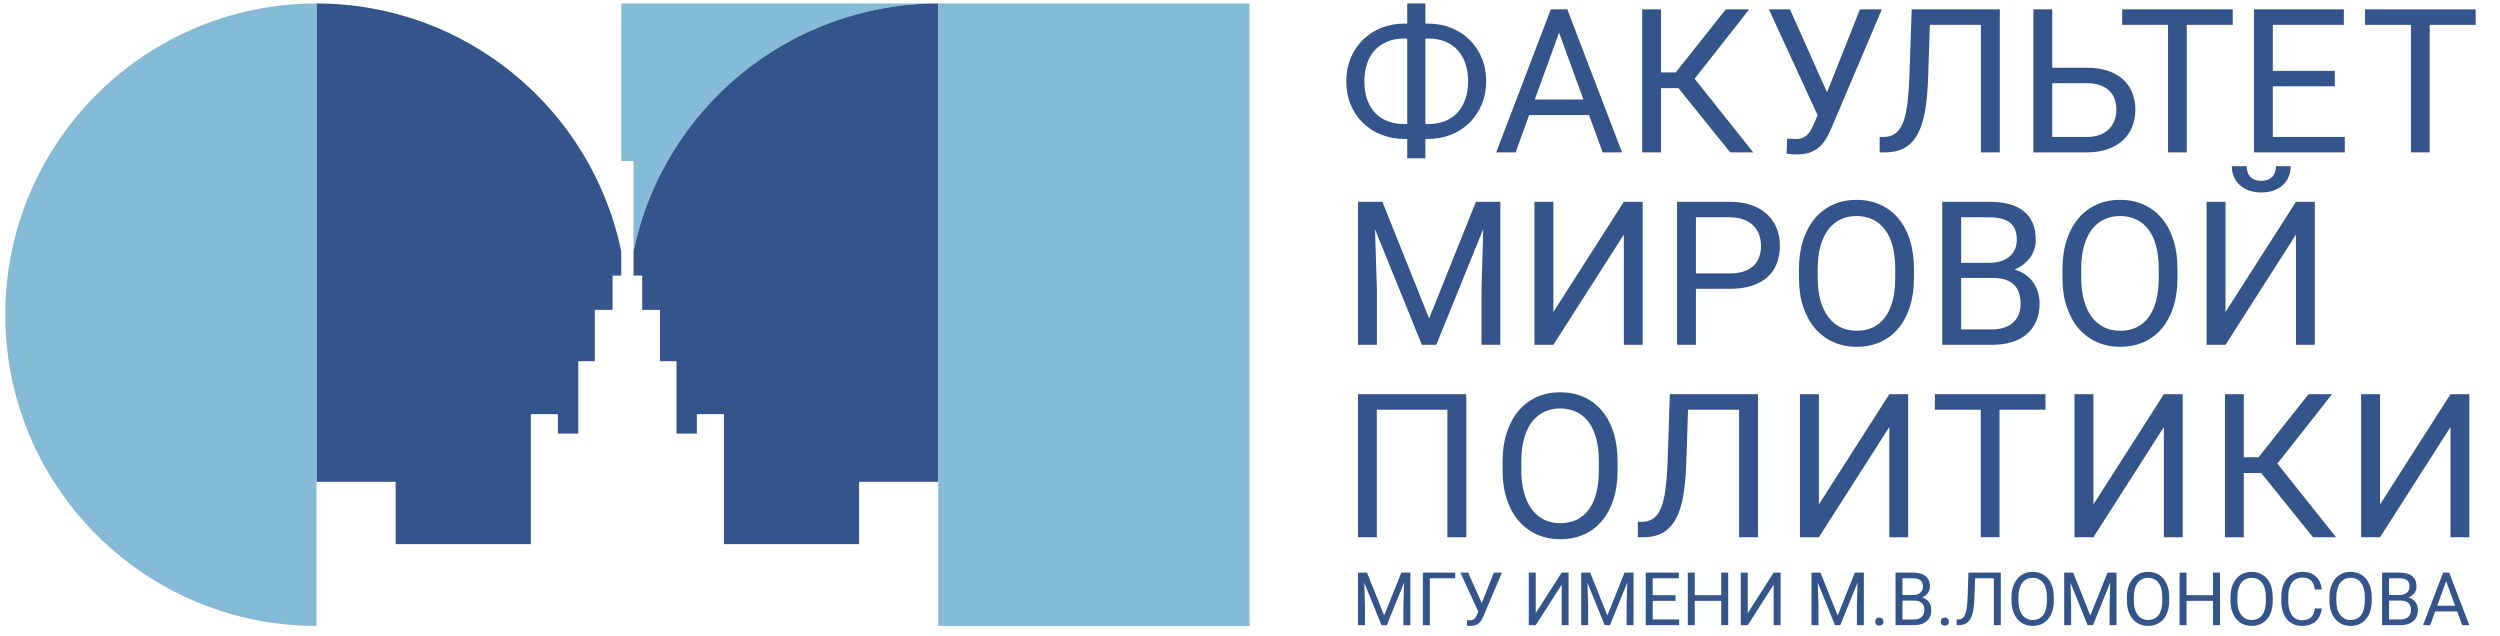 <?xml version="1.0" encoding="UTF-8"?>
<!-- Creator: CorelDRAW 2020 (64-Bit) -->
<svg width="152mm" height="38.698mm" clip-rule="evenodd" fill-rule="evenodd" image-rendering="optimizeQuality" shape-rendering="geometricPrecision" text-rendering="geometricPrecision" version="1.1" viewBox="0 0 6784.7 1727.4" xml:space="preserve" xmlns="http://www.w3.org/2000/svg" xmlns:cc="http://creativecommons.org/ns#" xmlns:dc="http://purl.org/dc/elements/1.1/" xmlns:rdf="http://www.w3.org/1999/02/22-rdf-syntax-ns#">
 <defs>
  <style type="text/css">
   <![CDATA[
    .fil1 {fill:#34558B}
    .fil0 {fill:#85BBD7}
    .fil2 {fill:#34558B;fill-rule:nonzero}
   ]]>
  </style>
 </defs>
 <g transform="matrix(.978 0 0 .978 14.164 9.443)">
  
  <path class="fil0" d="m2589.1 0h-879.79v437.18h34.14v250.34c81.34-392.5 429.03-687.51 845.65-687.52z" fill="#85bbd7"/>
  <path class="fil1" d="m1458.5 1139.5h75.11v54.13h56.51v-200.92h45.89v-142.56h49.27v-94.96h24.08v-67.68c-81.34-392.51-429.04-687.52-845.67-687.52v1327.4h219.65v173.02h375.16v-360.91z" fill="#34558b"/>
  <path class="fil1" d="m1994.3 1139.5h-75.11v54.13h-56.51v-200.92h-45.89v-142.56h-49.27v-94.96h-24.08v-67.68c81.34-392.51 429.04-687.52 845.66-687.52v1327.4h-219.65v173.02h-375.16v-360.91z" fill="#34558b"/>
  <path class="fil0" d="m863.67 1727.3c-476.99 0-863.67-386.68-863.67-863.67s386.68-863.67 863.67-863.67z" fill="#85bbd7"/>
  <polygon class="fil0" points="3452.8 0 3452.8 1727.4 2589.1 1727.4 2589.1 0" fill="#85bbd7"/><g fill="#34558b" fill-rule="nonzero">
  <path class="fil2" d="m3778.8 1579.3 47.68 119.06 47.71-119.06h24.93v145.91h-19.22v-56.81l1.78-61.33-47.88 118.14h-14.74l-47.78-117.83 1.91 61.02v56.81h-19.26v-145.91zm244.79 15.84h-70.35v130.07h-19.33v-145.91h89.68zm73.74 68.85 33.55-84.69h22.37l-51.61 121.55c-1.54 3.42-3.18 6.7-4.96 9.88-1.78 3.15-3.96 5.99-6.6 8.45-2.67 2.46-5.88 4.45-9.68 5.92s-8.55 2.19-14.23 2.22c-0.82-0.03-1.71-0.03-2.77-0.1-1.03-0.07-2.02-0.14-3.01-0.21-0.96-0.07-1.85-0.17-2.63-0.27-0.82-0.1-1.37-0.21-1.71-0.34l0.62-15.22c0.37 0.07 0.99 0.1 1.78 0.14 0.82 0.04 1.67 0.07 2.56 0.1s1.78 0.07 2.67 0.1c0.86 0.04 1.58 0.07 2.08 0.07 2.81 0 5.17-0.48 7.08-1.37 1.88-0.89 3.52-2.09 4.89-3.53s2.53-3.04 3.45-4.89c0.96-1.85 1.85-3.7 2.7-5.58l3.83-8.9-49.69-108.04h21.51l37.79 84.69zm221.67-84.69h19.22v145.91h-19.22v-112.42l-71.86 112.42h-19.33v-145.91h19.33v112.42zm79.15 0 47.68 119.06 47.71-119.06h24.93v145.91h-19.22v-56.81l1.78-61.33-47.88 118.14h-14.74l-47.78-117.83 1.91 61.02v56.81h-19.26v-145.91zm236.75 78.46h-63.21v51.71h73.43v15.73h-92.69v-145.91h91.7v15.84h-72.44v46.89h63.21v15.73zm146.28 67.45h-19.32v-67.45h-73.54v67.45h-19.25v-145.91h19.25v62.73h73.54v-62.73h19.32zm126.17-145.91h19.22v145.91h-19.22v-112.42l-71.86 112.42h-19.32v-145.91h19.32v112.42zm129.93 0 47.68 119.06 47.71-119.06h24.93v145.91h-19.22v-56.81l1.78-61.33-47.88 118.14h-14.74l-47.78-117.83 1.91 61.02v56.81h-19.26v-145.91zm151.79 136.2c0-3.22 0.96-5.88 2.84-8.04 1.91-2.12 4.79-3.18 8.58-3.18s6.7 1.06 8.65 3.18c1.99 2.16 2.98 4.82 2.98 8.04 0 3.08-0.99 5.64-2.98 7.7-1.95 2.08-4.86 3.11-8.65 3.11-3.8 0-6.67-1.03-8.58-3.11-1.88-2.05-2.84-4.62-2.84-7.7zm56.51 9.71v-145.91h47.71c7.45 0 14.16 0.75 20.04 2.26 5.85 1.5 10.84 3.87 14.98 7.01 4.11 3.18 7.22 7.21 9.41 12.07 2.15 4.89 3.25 10.74 3.25 17.55s-1.91 12.86-5.82 18.1c-3.86 5.23-9.13 9.3-15.83 12.18 4.1 1.12 7.73 2.8 10.88 4.99 3.18 2.22 5.85 4.82 8.03 7.83 2.16 3.01 3.8 6.36 4.96 10.12 1.12 3.73 1.67 7.63 1.67 11.73 0 6.81-1.13 12.83-3.45 18.06-2.29 5.27-5.54 9.68-9.75 13.23-4.2 3.59-9.3 6.26-15.26 8.07-5.91 1.81-12.55 2.7-19.83 2.7h-51zm19.26-68.23v52.5h31.74c4.62 0 8.72-0.62 12.28-1.85 3.59-1.23 6.6-2.97 9.06-5.23 2.5-2.22 4.38-4.96 5.68-8.21s1.95-6.84 1.95-10.88c0-4-0.55-7.62-1.61-10.91s-2.73-6.05-5.06-8.31c-2.29-2.29-5.24-4.04-8.76-5.27-3.56-1.23-7.77-1.84-12.62-1.84zm0-15.43h29.04c4.13 0 7.93-0.55 11.32-1.61 3.42-1.06 6.33-2.6 8.79-4.62 2.43-2.02 4.31-4.45 5.65-7.36 1.33-2.9 2.02-6.19 2.02-9.88 0-8-2.36-13.85-7.01-17.48-4.69-3.66-11.8-5.47-21.34-5.47h-28.46v46.41zm105.99 73.94c0-3.22 0.96-5.88 2.84-8.04 1.91-2.12 4.79-3.18 8.58-3.18 3.8 0 6.7 1.06 8.66 3.18 1.98 2.16 2.97 4.82 2.97 8.04 0 3.08-0.99 5.64-2.97 7.7-1.95 2.08-4.86 3.11-8.66 3.11s-6.67-1.03-8.58-3.11c-1.88-2.05-2.84-4.62-2.84-7.7zm166.84-136.2v145.91h-19.26v-130.07h-52.09l-1.71 52.5c-0.41 13.31-1.43 24.8-3.04 34.54-1.64 9.71-4.17 17.75-7.59 24.14-3.38 6.37-7.83 11.12-13.27 14.23s-12.21 4.65-20.28 4.65h-5.3v-15.73h4c4.69 0 8.62-1.13 11.83-3.42 3.18-2.25 5.78-5.85 7.8-10.77 2.02-4.9 3.53-11.29 4.55-19.12 1.06-7.86 1.78-17.34 2.16-28.52l2.33-68.34h89.88zm147.07 77.68c0 10.94-1.37 20.76-4.14 29.41s-6.7 16.01-11.77 22.1c-5.09 6.05-11.25 10.7-18.43 13.92-7.22 3.22-15.29 4.83-24.18 4.83-8.62 0-16.52-1.61-23.74-4.83-7.21-3.21-13.4-7.86-18.64-13.92-5.2-6.09-9.24-13.44-12.11-22.1s-4.31-18.47-4.31-29.41v-9.24c0-10.88 1.44-20.69 4.31-29.42 2.87-8.69 6.87-16.11 12-22.16 5.17-6.09 11.32-10.74 18.54-13.99s15.15-4.86 23.77-4.86c8.86 0 16.93 1.61 24.18 4.86s13.44 7.9 18.54 13.99c5.13 6.05 9.07 13.48 11.83 22.16 2.77 8.72 4.14 18.54 4.14 29.42v9.24zm-19.12-9.45c0-8.65-0.89-16.35-2.66-23.01-1.78-6.7-4.35-12.32-7.77-16.86-3.39-4.51-7.56-7.97-12.48-10.29-4.9-2.36-10.47-3.52-16.66-3.52-5.95 0-11.36 1.16-16.25 3.52-4.89 2.33-9.03 5.78-12.48 10.29-3.42 4.55-6.08 10.16-7.97 16.86-1.85 6.67-2.8 14.36-2.8 23.01v9.45c0 8.75 0.96 16.45 2.87 23.15 1.88 6.67 4.58 12.28 8.07 16.86 3.45 4.58 7.62 8.03 12.52 10.4 4.86 2.33 10.29 3.49 16.21 3.49 6.29 0 11.87-1.17 16.76-3.49 4.86-2.36 8.99-5.82 12.38-10.4 3.35-4.58 5.91-10.19 7.66-16.86 1.71-6.7 2.6-14.4 2.6-23.15zm72.86-68.23 47.68 119.06 47.71-119.06h24.93v145.91h-19.22v-56.81l1.78-61.33-47.89 118.14h-14.74l-47.78-117.83 1.91 61.02v56.81h-19.25v-145.91zm266.5 77.68c0 10.94-1.37 20.76-4.14 29.41s-6.7 16.01-11.77 22.1c-5.09 6.05-11.25 10.7-18.43 13.92-7.22 3.22-15.29 4.83-24.18 4.83-8.62 0-16.52-1.61-23.74-4.83-7.22-3.21-13.41-7.86-18.64-13.92-5.2-6.09-9.24-13.44-12.11-22.1s-4.31-18.47-4.31-29.41v-9.24c0-10.88 1.44-20.69 4.31-29.42 2.87-8.69 6.87-16.11 12-22.16 5.16-6.09 11.32-10.74 18.54-13.99s15.15-4.86 23.77-4.86c8.86 0 16.93 1.61 24.18 4.86s13.44 7.9 18.54 13.99c5.13 6.05 9.07 13.48 11.83 22.16 2.77 8.72 4.14 18.54 4.14 29.42v9.24zm-19.12-9.45c0-8.65-0.89-16.35-2.67-23.01-1.78-6.7-4.34-12.32-7.76-16.86-3.39-4.51-7.56-7.97-12.48-10.29-4.89-2.36-10.47-3.52-16.66-3.52-5.95 0-11.35 1.16-16.25 3.52-4.89 2.33-9.03 5.78-12.48 10.29-3.42 4.55-6.09 10.16-7.97 16.86-1.84 6.67-2.8 14.36-2.8 23.01v9.45c0 8.75 0.96 16.45 2.87 23.15 1.88 6.67 4.58 12.28 8.07 16.86 3.45 4.58 7.62 8.03 12.52 10.4 4.86 2.33 10.29 3.49 16.21 3.49 6.29 0 11.87-1.17 16.76-3.49 4.86-2.36 9-5.82 12.38-10.4 3.35-4.58 5.91-10.19 7.66-16.86 1.71-6.7 2.6-14.4 2.6-23.15zm160.1 77.68h-19.32v-67.45h-73.54v67.45h-19.25v-145.91h19.25v62.73h73.54v-62.73h19.32zm146.39-68.23c0 10.94-1.37 20.76-4.14 29.41s-6.7 16.01-11.76 22.1c-5.1 6.05-11.25 10.7-18.43 13.92-7.22 3.22-15.29 4.83-24.18 4.83-8.62 0-16.52-1.61-23.74-4.83-7.21-3.21-13.4-7.86-18.64-13.92-5.2-6.09-9.24-13.44-12.11-22.1s-4.31-18.47-4.31-29.41v-9.24c0-10.88 1.44-20.69 4.31-29.42 2.87-8.69 6.87-16.11 12-22.16 5.17-6.09 11.32-10.74 18.54-13.99 7.21-3.25 15.15-4.86 23.77-4.86 8.86 0 16.93 1.61 24.18 4.86s13.44 7.9 18.54 13.99c5.13 6.05 9.07 13.48 11.83 22.16 2.77 8.72 4.14 18.54 4.14 29.42zm-19.12-9.45c0-8.65-0.89-16.35-2.66-23.01-1.78-6.7-4.34-12.32-7.76-16.86-3.39-4.51-7.56-7.97-12.48-10.29-4.89-2.36-10.47-3.52-16.66-3.52-5.95 0-11.36 1.16-16.25 3.52-4.89 2.33-9.03 5.78-12.48 10.29-3.42 4.55-6.08 10.16-7.97 16.86-1.85 6.67-2.8 14.36-2.8 23.01v9.45c0 8.75 0.96 16.45 2.87 23.15 1.88 6.67 4.58 12.28 8.07 16.86 3.45 4.58 7.62 8.03 12.52 10.4 4.86 2.33 10.3 3.49 16.22 3.49 6.29 0 11.86-1.17 16.76-3.49 4.86-2.36 8.99-5.82 12.38-10.4 3.35-4.58 5.91-10.19 7.66-16.86 1.71-6.7 2.6-14.4 2.6-23.15v-9.45zm155.31 31.37c-0.82 6.91-2.5 13.31-5.06 19.18-2.57 5.92-6.12 11.05-10.67 15.36s-10.09 7.66-16.62 10.12c-6.57 2.43-14.19 3.66-22.95 3.66-8.62 0-16.45-1.61-23.46-4.83-7.01-3.21-12.99-7.76-17.99-13.68-4.95-5.92-8.82-13-11.53-21.27-2.7-8.31-4.04-17.55-4.04-27.77v-14.64c0-10.23 1.37-19.5 4.11-27.8 2.74-8.31 6.63-15.43 11.73-21.35 5.06-5.91 11.22-10.46 18.47-13.71s15.4-4.86 24.39-4.86c8.24 0 15.52 1.2 21.86 3.59 6.36 2.43 11.73 5.78 16.17 10.09 4.45 4.31 7.97 9.44 10.57 15.43 2.6 5.98 4.28 12.58 5.03 19.77h-19.36c-0.71-5.06-1.84-9.64-3.38-13.71s-3.66-7.56-6.36-10.44c-2.7-2.87-6.09-5.06-10.09-6.6s-8.82-2.29-14.43-2.29c-6.46 0-12.18 1.23-17.06 3.73-4.93 2.53-9.03 6.02-12.32 10.53-3.32 4.51-5.82 9.95-7.49 16.35-1.68 6.36-2.5 13.41-2.5 21.07v14.85c0 7.15 0.75 13.85 2.26 20.14 1.5 6.26 3.8 11.77 6.87 16.48 3.05 4.69 6.98 8.41 11.7 11.11 4.75 2.7 10.36 4.07 16.86 4.07 6.12 0 11.32-0.75 15.53-2.22s7.7-3.59 10.47-6.37c2.77-2.77 4.92-6.19 6.46-10.23s2.7-8.62 3.49-13.78h19.36zm138.45-21.92c0 10.94-1.37 20.76-4.14 29.41s-6.7 16.01-11.77 22.1c-5.09 6.05-11.25 10.7-18.43 13.92-7.22 3.22-15.29 4.83-24.18 4.83-8.62 0-16.52-1.61-23.74-4.83-7.22-3.21-13.41-7.86-18.64-13.92-5.2-6.09-9.24-13.44-12.11-22.1s-4.31-18.47-4.31-29.41v-9.24c0-10.88 1.44-20.69 4.31-29.42 2.87-8.69 6.87-16.11 12-22.16 5.16-6.09 11.32-10.74 18.54-13.99s15.15-4.86 23.77-4.86c8.86 0 16.93 1.61 24.18 4.86s13.44 7.9 18.54 13.99c5.13 6.05 9.06 13.48 11.83 22.16 2.77 8.72 4.14 18.54 4.14 29.42v9.24zm-19.12-9.45c0-8.65-0.89-16.35-2.67-23.01-1.78-6.7-4.34-12.32-7.76-16.86-3.39-4.51-7.56-7.97-12.48-10.29-4.89-2.36-10.47-3.52-16.66-3.52-5.95 0-11.35 1.16-16.25 3.52-4.89 2.33-9.03 5.78-12.48 10.29-3.41 4.55-6.08 10.16-7.97 16.86-1.84 6.67-2.8 14.36-2.8 23.01v9.45c0 8.75 0.96 16.45 2.87 23.15 1.88 6.67 4.58 12.28 8.07 16.86 3.45 4.58 7.63 8.03 12.52 10.4 4.86 2.33 10.29 3.49 16.21 3.49 6.29 0 11.87-1.17 16.76-3.49 4.86-2.36 9-5.82 12.38-10.4 3.35-4.58 5.91-10.19 7.66-16.86 1.71-6.7 2.6-14.4 2.6-23.15zm47.98 77.68v-145.91h47.71c7.45 0 14.16 0.75 20.05 2.26 5.85 1.5 10.84 3.87 14.98 7.01 4.1 3.18 7.21 7.21 9.4 12.07 2.16 4.89 3.25 10.74 3.25 17.55s-1.92 12.86-5.82 18.1c-3.86 5.23-9.13 9.3-15.84 12.18 4.11 1.12 7.73 2.8 10.88 4.99 3.18 2.22 5.85 4.82 8.03 7.83 2.16 3.01 3.8 6.36 4.96 10.12 1.12 3.73 1.67 7.63 1.67 11.73 0 6.81-1.13 12.83-3.45 18.06-2.29 5.27-5.54 9.68-9.75 13.23-4.21 3.59-9.31 6.26-15.26 8.07-5.91 1.81-12.55 2.7-19.84 2.7h-51zm19.26-68.23v52.5h31.74c4.62 0 8.72-0.62 12.28-1.85 3.59-1.23 6.6-2.97 9.06-5.23 2.5-2.22 4.38-4.96 5.68-8.21s1.95-6.84 1.95-10.88c0-4-0.55-7.62-1.61-10.91s-2.74-6.05-5.06-8.31c-2.29-2.29-5.24-4.04-8.76-5.27-3.56-1.23-7.76-1.84-12.62-1.84h-32.67zm0-15.43h29.04c4.14 0 7.93-0.55 11.32-1.61 3.42-1.06 6.32-2.6 8.79-4.62 2.43-2.02 4.31-4.45 5.65-7.36 1.33-2.9 2.01-6.19 2.01-9.88 0-8-2.36-13.85-7.01-17.48-4.69-3.66-11.8-5.47-21.35-5.47h-28.46v46.41zm189.07 45.59h-61.12l-13.75 38.07h-19.84l55.72-145.91h16.83l55.82 145.91h-19.73l-13.92-38.07zm-55.34-15.84h49.63l-24.87-68.24z"/>
  <polygon class="fil2" points="6727.8 59.36 6727.8 413.19 6675.8 413.19 6675.8 59.36 6548.5 59.36 6548.5 16.28 6855.4 16.28 6855.4 59.36"/>
  <path class="fil2" d="m3940.9 55.83h7.35c22.89 0 44.1 3.91 63.73 11.72 19.63 7.82 36.66 18.79 51.17 32.84 14.42 14.15 25.77 30.89 34.05 50.43s12.37 41.12 12.37 64.76c0 23.63-4.09 45.22-12.37 64.85s-19.63 36.56-34.05 50.71c-14.52 14.14-31.54 25.22-51.17 33.03-19.63 7.82-40.85 11.73-63.73 11.73h-7.35v53.68h-50.43v-53.68h-7.91c-22.89 0-44.19-3.91-63.83-11.73-19.63-7.81-36.66-18.79-51.08-32.75-14.52-13.95-25.77-30.79-33.96-50.43-8.19-19.63-12.28-41.22-12.28-64.85 0-23.64 4.09-45.22 12.28-64.85s19.44-36.56 33.96-50.7c14.42-14.24 31.45-25.22 51.08-33.03 19.63-7.82 40.94-11.72 63.83-11.72h7.91v-55.82h50.43v55.82zm-58.34 41.4c-17.86 0-33.68 2.88-47.45 8.65-13.86 5.67-25.5 13.77-34.89 24.1-9.49 10.32-16.56 22.89-21.4 37.49-4.84 14.61-7.25 30.79-7.25 48.66 0 17.96 2.41 34.24 7.25 48.75 4.84 14.52 11.91 26.98 21.4 37.4 9.39 10.33 21.02 18.33 34.89 23.92 13.77 5.67 29.59 8.46 47.45 8.46h7.91v-237.44h-7.91zm58.34 0v237.44h7.91c17.58 0 33.31-2.88 47.08-8.56 13.86-5.77 25.4-13.77 34.8-24.09 9.3-10.42 16.47-22.89 21.39-37.5 4.93-14.61 7.36-30.98 7.36-48.94 0-17.77-2.42-33.96-7.36-48.56-4.93-14.52-12.09-26.99-21.39-37.31-9.4-10.33-20.93-18.33-34.8-24.01-13.77-5.58-29.5-8.46-47.08-8.46h-7.91zm454.13 212.41h-166.26l-37.4 103.55h-53.97l151.56-396.91h45.78l151.84 396.91h-53.68zm-150.54-43.08h135l-67.64-185.62zm398.58-31.63h-48.29v178.27h-52.29v-396.91h52.29v175.01h40.85l138.82-175.01h65.13l-151.56 192.5 162.73 204.41h-64.01l-143.65-178.27zm412.37 11.73 91.27-230.37h60.85l-140.4 330.66c-3.97 9.37-8.65 18.26-13.49 26.89-4.81 8.56-10.78 16.31-17.96 22.98-7.22 6.71-16.01 12.11-26.33 16.1s-23.26 6.04-38.7 6.04c-2.23 0-4.66-0.1-7.53-0.28-2.78-0.17-5.5-0.37-8.19-0.56-2.6-0.17-5.03-0.48-7.16-0.75-2.22-0.27-3.72-0.56-4.66-0.93l1.68-41.4c1.02 0.19 2.71 0.29 4.84 0.37 2.22 0.08 4.56 0.19 6.98 0.28 2.41 0.09 4.85 0.2 7.26 0.28 2.31 0.08 4.28 0.18 5.67 0.18 7.63 0 14.07-1.29 19.26-3.72 5.12-2.39 9.59-5.68 13.31-9.58 3.71-3.9 6.85-8.31 9.39-13.31 2.56-5.03 5.13-10 7.36-15.17l10.42-24.19-135.19-293.91h58.52l102.81 230.37zm479.42-230.37v396.91h-52.38v-353.83h-141.7l-4.66 142.81c-1.11 36.2-3.9 67.45-8.28 93.97-4.47 26.42-11.36 48.29-20.66 65.69-9.21 17.3-21.31 30.24-36.1 38.7-14.79 8.47-33.21 12.65-55.18 12.65h-14.42v-42.8h10.88c12.75 0 23.45-3.07 32.19-9.3 8.66-6.14 15.73-15.91 21.22-29.31 5.49-13.31 9.58-30.7 12.37-52.01 2.88-21.4 4.84-47.17 5.86-77.6l6.33-185.89h244.51zm145.52 161.99h95.65c21.86 0 41.12 2.7 57.96 8.28s30.89 13.4 42.24 23.54c11.35 10.24 20 22.42 25.87 36.66 5.95 14.32 8.93 30.24 8.93 47.91 0 17.4-2.98 33.4-8.93 47.92-5.87 14.51-14.52 27.07-25.97 37.49-11.44 10.42-25.58 18.6-42.24 24.38-16.75 5.86-36.01 8.74-57.87 8.74h-147.93v-396.91h52.29zm0 42.98v149.14h95.65c14.61 0 27.07-2.05 37.49-6.24s18.98-9.86 25.68-16.93c6.61-7.07 11.44-15.26 14.51-24.38 3.16-9.21 4.66-18.8 4.66-28.75 0-10.05-1.49-19.44-4.66-28.19-3.07-8.83-7.91-16.56-14.51-23.26-6.7-6.61-15.26-11.82-25.68-15.63-10.42-3.82-22.89-5.77-37.49-5.77h-95.65zm500.92-161.89h-127.55v353.83h-52.01v-353.83h-127.28v-43.08h306.85v43.08zm283.21 170.36h-171.94v140.68h199.76v42.8h-252.14v-396.91h249.44v43.08h-197.06v127.56h171.94v42.8z"/>
  <path class="fil2" d="m3821.6 550.29 129.7 323.87 129.79-323.87h67.83v396.91h-52.29v-154.54l4.84-166.82-130.26 321.37h-40.1l-129.98-320.52 5.21 165.98v154.54h-52.38v-396.91h67.64zm669.98 0h52.29v396.91h-52.29v-305.82l-195.47 305.82h-52.57v-396.91h52.57v305.82zm200.04 241.53v155.38h-52.38v-396.91h146.35c22.61 0 42.43 3.08 59.73 9.03 17.31 5.96 31.72 14.42 43.45 25.22 11.72 10.79 20.66 23.63 26.7 38.42 6.14 14.8 9.21 31.08 9.21 48.66 0 19.07-3.07 36.1-9.21 51.08-6.04 15.07-14.98 27.63-26.7 37.78-11.73 10.24-26.14 17.96-43.45 23.35-17.31 5.3-37.12 8-59.73 8h-93.97zm0-42.8h93.97c15.26 0 28.47-1.86 39.45-5.67 10.98-3.82 20-9.21 26.98-16s12.1-14.89 15.35-24.29c3.26-9.3 4.93-19.63 4.93-30.89 0-10.14-1.67-20.01-4.93-29.59-3.25-9.58-8.37-17.95-15.35-25.21s-16-13.12-26.98-17.4c-10.98-4.37-24.19-6.61-39.45-6.61h-93.97zm605.04 12.56c0 29.77-3.72 56.48-11.26 80.01-7.53 23.54-18.23 43.55-32 60.1-13.86 16.47-30.61 29.13-50.15 37.87-19.63 8.74-41.59 13.11-65.78 13.11-23.45 0-44.94-4.37-64.57-13.11-19.64-8.75-36.47-21.4-50.71-37.87-14.14-16.56-25.12-36.56-32.94-60.1-7.81-23.53-11.72-50.24-11.72-80.01v-25.12c0-29.59 3.91-56.29 11.72-80.02 7.82-23.63 18.7-43.82 32.66-60.29 14.05-16.56 30.79-29.21 50.43-38.06 19.63-8.84 41.22-13.21 64.66-13.21 24.1 0 46.06 4.37 65.78 13.21s36.57 21.49 50.43 38.06c13.95 16.47 24.65 36.66 32.19 60.29 7.54 23.72 11.26 50.43 11.26 80.02zm-52.01-25.68c0-23.54-2.41-44.48-7.25-62.62-4.84-18.23-11.82-33.5-21.12-45.87-9.21-12.28-20.56-21.68-33.96-28-13.31-6.43-28.47-9.59-45.31-9.59-16.19 0-30.89 3.16-44.19 9.59-13.3 6.32-24.56 15.72-33.96 28-9.3 12.37-16.56 27.63-21.68 45.87-5.02 18.14-7.63 39.07-7.63 62.62v25.68c0 23.82 2.61 44.75 7.82 62.99 5.12 18.14 12.47 33.4 21.96 45.87 9.4 12.46 20.75 21.86 34.05 28.28 13.21 6.32 28 9.49 44.1 9.49 17.12 0 32.28-3.16 45.59-9.49 13.21-6.42 24.47-15.82 33.68-28.28 9.12-12.47 16.1-27.73 20.84-45.87 4.66-18.23 7.07-39.17 7.07-62.99v-25.68zm130.54 211.3v-396.91h129.79c20.28 0 38.52 2.05 54.52 6.14 15.91 4.09 29.49 10.52 40.75 19.07 11.16 8.66 19.64 19.63 25.59 32.84 5.87 13.3 8.84 29.21 8.84 47.73s-5.21 34.99-15.82 49.22c-10.51 14.24-24.84 25.31-43.08 33.12 11.16 3.07 21.03 7.63 29.59 13.58 8.65 6.05 15.91 13.12 21.86 21.31 5.86 8.18 10.33 17.3 13.49 27.54 3.07 10.14 4.56 20.75 4.56 31.92 0 18.51-3.07 34.89-9.4 49.12-6.24 14.33-15.07 26.33-26.51 36.01-11.45 9.77-25.31 17.02-41.5 21.96-16.1 4.93-34.15 7.35-53.97 7.35h-138.72zm52.38-185.62v142.81h86.34c12.56 0 23.73-1.67 33.41-5.02 9.77-3.35 17.95-8.1 24.65-14.23 6.79-6.05 11.91-13.49 15.44-22.33 3.54-8.84 5.3-18.61 5.3-29.59 0-10.88-1.49-20.74-4.37-29.67s-7.44-16.47-13.77-22.61c-6.24-6.23-14.24-10.98-23.82-14.32-9.68-3.35-21.13-5.03-34.33-5.03h-88.85zm0-41.96h78.99c11.26 0 21.59-1.49 30.79-4.38 9.31-2.88 17.22-7.07 23.92-12.56 6.61-5.49 11.72-12.09 15.35-20s5.49-16.84 5.49-26.89c0-21.77-6.42-37.68-19.07-47.54-12.75-9.95-32.1-14.89-58.06-14.89h-77.41zm600.38 41.96c0 29.77-3.72 56.48-11.26 80.01-7.53 23.54-18.23 43.55-32 60.1-13.86 16.47-30.61 29.13-50.15 37.87-19.63 8.74-41.59 13.11-65.78 13.11-23.45 0-44.94-4.37-64.57-13.11-19.64-8.75-36.47-21.4-50.71-37.87-14.14-16.56-25.12-36.56-32.94-60.1-7.81-23.53-11.72-50.24-11.72-80.01v-25.12c0-29.59 3.91-56.29 11.72-80.02 7.82-23.63 18.7-43.82 32.66-60.29 14.05-16.56 30.8-29.21 50.43-38.06 19.63-8.84 41.22-13.21 64.66-13.21 24.1 0 46.06 4.37 65.78 13.21 19.73 8.84 36.57 21.49 50.43 38.06 13.95 16.47 24.65 36.66 32.19 60.29 7.54 23.72 11.26 50.43 11.26 80.02zm-52.01-25.68c0-23.54-2.41-44.48-7.25-62.62-4.84-18.23-11.82-33.5-21.12-45.87-9.21-12.28-20.56-21.68-33.96-28-13.31-6.43-28.47-9.59-45.31-9.59-16.19 0-30.89 3.16-44.19 9.59-13.3 6.32-24.56 15.72-33.96 28-9.3 12.37-16.56 27.63-21.68 45.87-5.02 18.14-7.63 39.07-7.63 62.62v25.68c0 23.82 2.61 44.75 7.82 62.99 5.12 18.14 12.46 33.4 21.96 45.87 9.4 12.46 20.75 21.86 34.05 28.28 13.21 6.32 28 9.49 44.1 9.49 17.11 0 32.28-3.16 45.59-9.49 13.21-6.42 24.47-15.82 33.68-28.28 9.12-12.47 16.1-27.73 20.84-45.87 4.66-18.23 7.07-39.17 7.07-62.99v-25.68zm380.82-185.62h52.29v396.91h-52.29v-305.82l-195.48 305.82h-52.57v-396.91h52.57v305.82zm-14.7-98.8c0 10.69-1.86 20.56-5.58 29.4-3.72 8.93-9.12 16.65-16.28 23.07-7.07 6.42-15.63 11.54-25.68 15.17-10.14 3.63-21.39 5.39-33.96 5.39-12.56 0-23.91-1.76-33.96-5.39s-18.7-8.75-25.77-15.17-12.56-14.14-16.37-23.07c-3.82-8.84-5.67-18.7-5.67-29.4h41.12c0 5.49 0.75 10.61 2.23 15.53 1.4 4.93 3.72 9.21 6.89 12.94 3.25 3.72 7.44 6.7 12.56 8.84 5.2 2.23 11.53 3.35 18.98 3.35 7.25 0 13.49-1.12 18.7-3.35 5.12-2.14 9.4-5.12 12.65-8.84s5.58-8 7.07-12.94c1.49-4.93 2.14-10.05 2.14-15.53h40.94z"/>
  <path class="fil2" d="m4054.5 1481.2h-52.57v-353.83h-195.76v353.83h-52.29v-396.91h300.61v396.91zm419.74-185.62c0 29.77-3.72 56.48-11.26 80.02-7.53 23.54-18.18 43.59-32 60.1-13.81 16.51-30.61 29.14-50.15 37.87-19.62 8.76-41.59 13.12-65.78 13.12-23.45 0-44.94-4.37-64.58-13.12-19.63-8.75-36.52-21.36-50.7-37.87-14.19-16.52-25.13-36.57-32.94-60.1-7.82-23.53-11.72-50.24-11.72-80.02v-25.12c0-29.59 3.9-56.3 11.72-80.01 7.8-23.64 18.7-43.83 32.66-60.29 14.05-16.56 30.8-29.21 50.43-38.05s41.22-13.21 64.66-13.21c24.1 0 46.06 4.37 65.78 13.21s36.52 21.54 50.43 38.05c13.9 16.51 24.67 36.66 32.19 60.29 7.54 23.72 11.26 50.43 11.26 80.01zm-52.01-25.68c0-23.54-2.43-44.47-7.25-62.61-4.85-18.23-11.82-33.49-21.12-45.87-9.21-12.27-20.59-21.62-33.96-28-13.33-6.36-28.47-9.59-45.31-9.59-16.19 0-30.87 3.2-44.19 9.59-13.28 6.36-24.62 15.69-33.96 28-9.36 12.34-16.6 27.63-21.68 45.87-5.05 18.13-7.63 39.08-7.63 62.61v25.68c0 23.81 2.64 44.74 7.82 62.99 5.14 18.14 12.5 33.38 21.96 45.87 9.42 12.44 20.74 21.89 34.05 28.28 13.2 6.34 28 9.49 44.1 9.49 17.11 0 32.31-3.11 45.59-9.49 13.24-6.36 24.5-15.8 33.68-28.28 9.15-12.44 16.15-27.71 20.84-45.87 4.7-18.22 7.07-39.17 7.07-62.99v-25.68zm441.61-185.61v396.91h-52.38v-353.83h-141.7l-4.66 142.82c-1.17 36.18-3.85 67.47-8.28 93.97-4.41 26.43-11.37 48.29-20.65 65.69-9.22 17.29-21.31 30.25-36.1 38.7-14.79 8.46-33.22 12.65-55.18 12.65h-14.42v-42.8h10.89c12.75 0 23.45-3.08 32.19-9.31 8.65-6.14 15.71-15.91 21.22-29.31 5.47-13.3 9.55-30.71 12.37-52.01 2.84-21.4 4.82-47.17 5.86-77.6l6.33-185.89h244.51zm364.48 0h52.29v396.91h-52.29v-305.82l-195.48 305.82h-52.56v-396.91h52.56v305.82zm433.32 43.07h-127.55v353.83h-52.01v-353.83h-127.28v-43.07h306.85v43.07zm328.56-43.07h52.29v396.91h-52.29v-305.82l-195.48 305.82h-52.56v-396.91h52.56v305.82zm270.14 218.64h-48.29v178.27h-52.29v-396.91h52.29v175.01h40.84l138.82-175.01h65.12l-151.56 192.5 162.73 204.41h-64.01zm525.25-218.64h52.29v396.91h-52.29v-305.82l-195.48 305.82h-52.56v-396.91h52.56v305.82z"/>
 </g></g>
</svg>
